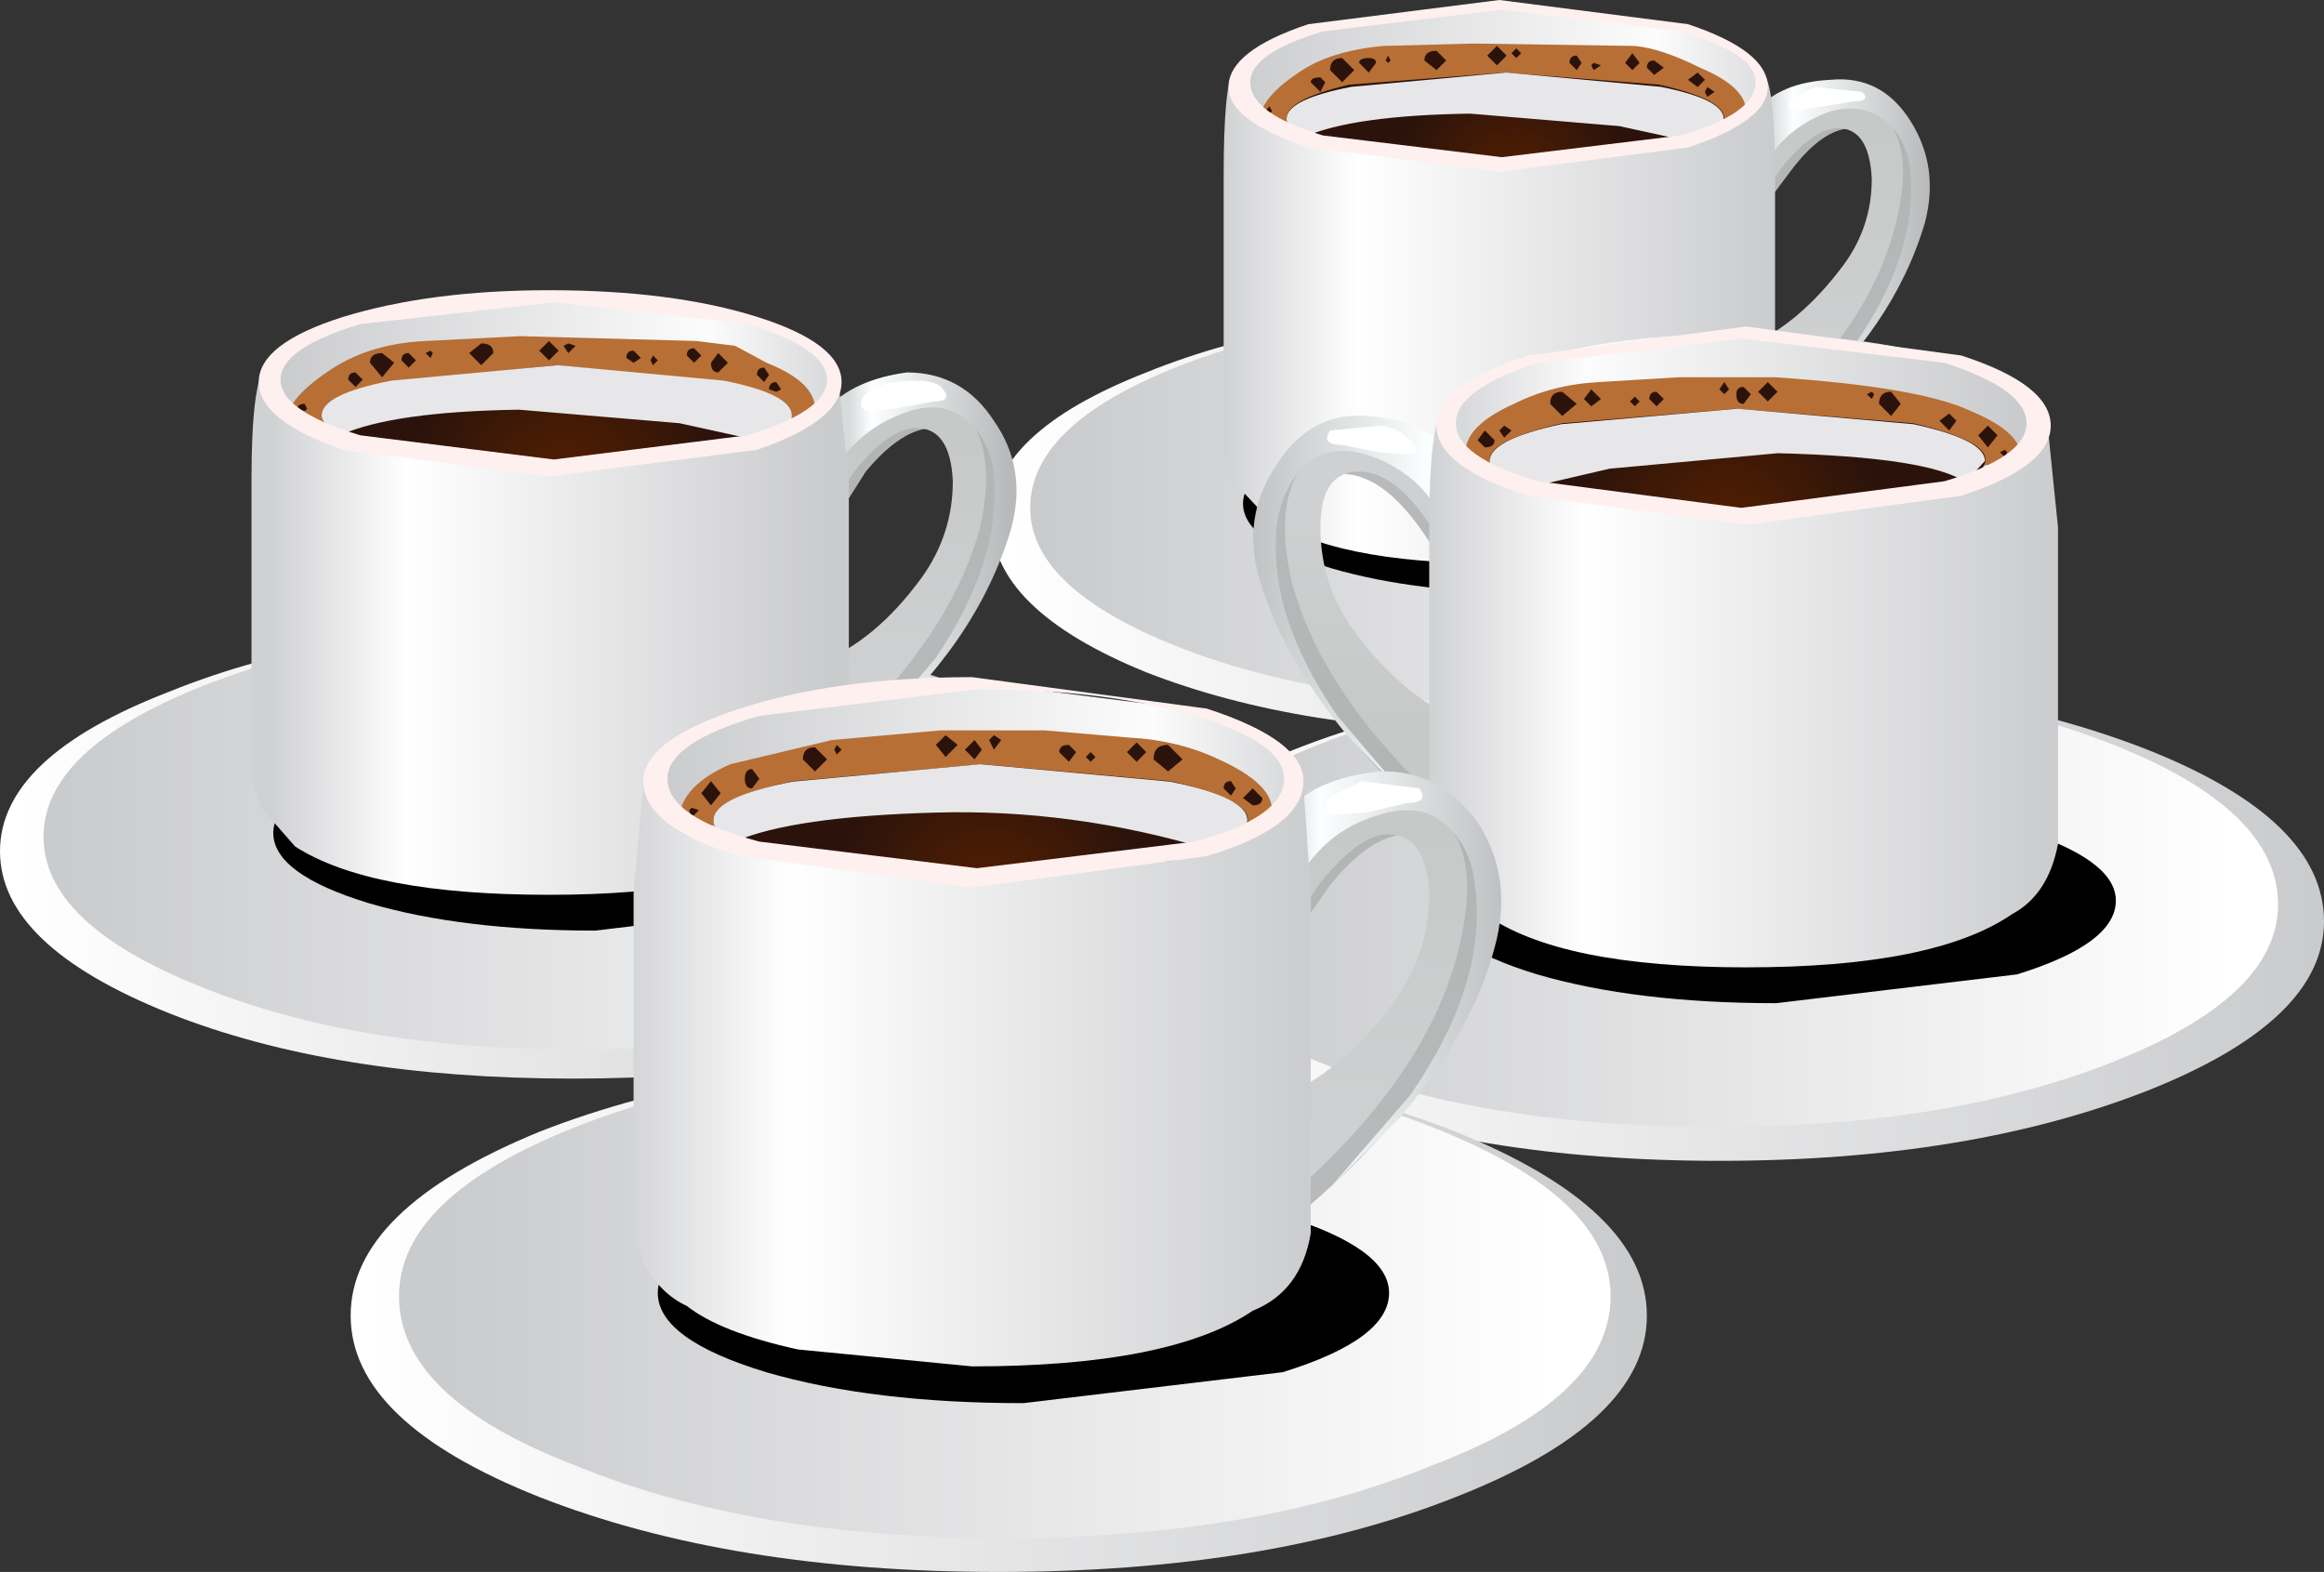 <?xml version="1.0" encoding="UTF-8" standalone="no"?>
<svg xmlns:xlink="http://www.w3.org/1999/xlink" height="32.5px" width="48.05px" xmlns="http://www.w3.org/2000/svg">
  <rect width="100%" height="100%" fill="#333333" stroke="none"/>
  <g transform="matrix(1.0, 0.0, 0.0, 1.0, 0.0, 0.0)">
    <use height="8.75" transform="matrix(1.0, 0.0, 0.0, 1.0, 20.5, 6.4)" width="21.85" xlink:href="#shape0"/>
    <use height="4.65" transform="matrix(0.8, 0.0, 0.0, 0.8, 25.7, 8.55)" width="15.4" xlink:href="#sprite0"/>
    <use height="11.55" transform="matrix(1.0, 0.0, 0.0, 1.0, 25.3, 0.1)" width="14.6" xlink:href="#shape2"/>
    <use height="1.8" transform="matrix(0.8, 0.0, 0.0, 0.8, 26.6, 1.5)" width="11.3" xlink:href="#sprite1"/>
    <use height="22.3" transform="matrix(1.0, 0.0, 0.0, 1.0, 0.0, 0.0)" width="36.55" xlink:href="#shape4"/>
    <use height="5.05" transform="matrix(0.8, 0.0, 0.0, 0.8, 5.65, 15.2)" width="16.65" xlink:href="#sprite2"/>
    <use height="12.4" transform="matrix(1.0, 0.0, 0.0, 1.0, 5.2, 6.1)" width="15.8" xlink:href="#shape5"/>
    <use height="1.95" transform="matrix(0.8, 0.0, 0.0, 0.8, 6.65, 7.55)" width="12.15" xlink:href="#sprite3"/>
    <use height="18.0" transform="matrix(1.0, 0.0, 0.0, 1.0, 5.35, 6.0)" width="42.7" xlink:href="#shape6"/>
    <use height="5.3" transform="matrix(0.8, 0.0, 0.0, 0.8, 29.7, 16.5)" width="17.55" xlink:href="#sprite4"/>
    <use height="13.1" transform="matrix(1.0, 0.0, 0.0, 1.0, 25.9, 6.9)" width="16.65" xlink:href="#shape7"/>
    <use height="2.05" transform="matrix(0.8, 0.0, 0.0, 0.8, 30.8, 8.45)" width="12.8" xlink:href="#sprite5"/>
    <use height="25.75" transform="matrix(1.0, 0.0, 0.0, 1.0, 7.25, 6.75)" width="35.15" xlink:href="#shape9"/>
    <use height="5.7" transform="matrix(0.8, 0.0, 0.0, 0.8, 13.6, 24.45)" width="18.9" xlink:href="#sprite6"/>
    <use height="14.15" transform="matrix(1.0, 0.0, 0.0, 1.0, 13.1, 14.1)" width="17.95" xlink:href="#shape10"/>
    <use height="2.2" transform="matrix(0.8, 0.0, 0.0, 0.8, 14.75, 15.8)" width="13.8" xlink:href="#sprite7"/>
    <use height="4.35" transform="matrix(1.0, 0.0, 0.0, 1.0, 13.3, 14.0)" width="13.65" xlink:href="#shape12"/>
  </g>
  <defs>
    <g id="shape0" transform="matrix(1.0, 0.0, 0.0, 1.0, -20.5, -6.4)">
      <path d="M42.35 10.75 Q42.35 12.6 39.15 13.9 35.95 15.15 31.45 15.15 26.9 15.15 23.7 13.9 20.5 12.6 20.5 10.75 20.5 8.95 23.7 7.7 26.9 6.4 31.45 6.4 35.95 6.4 39.15 7.7 42.35 8.95 42.35 10.75" fill="url(#gradient0)" fill-rule="evenodd" stroke="none"/>
      <path d="M41.75 10.5 Q41.75 12.15 38.75 13.35 35.75 14.55 31.5 14.55 27.3 14.55 24.3 13.35 21.3 12.15 21.3 10.5 21.3 8.8 24.3 7.6 27.3 6.4 31.5 6.4 35.75 6.4 38.75 7.6 41.75 8.8 41.75 10.5" fill="url(#gradient1)" fill-rule="evenodd" stroke="none"/>
    </g>
    <linearGradient gradientTransform="matrix(0.013, 0.0, 0.0, -0.013, 31.45, 10.75)" gradientUnits="userSpaceOnUse" id="gradient0" spreadMethod="pad" x1="-819.2" x2="819.2">
      <stop offset="0.0" stop-color="#ffffff"/>
      <stop offset="1.0" stop-color="#cacbcd"/>
    </linearGradient>
    <linearGradient gradientTransform="matrix(-0.012, 0.0, 0.0, 0.012, 31.5, 10.5)" gradientUnits="userSpaceOnUse" id="gradient1" spreadMethod="pad" x1="-819.2" x2="819.2">
      <stop offset="0.0" stop-color="#ffffff"/>
      <stop offset="1.0" stop-color="#cacbcd"/>
    </linearGradient>
    <g id="sprite0" transform="matrix(1.0, 0.0, 0.0, 1.0, 0.0, 0.0)">
      <use height="5.7" transform="matrix(0.815, 0.0, 0.0, 0.816, 0.0, 0.0)" width="18.9" xlink:href="#shape1"/>
    </g>
    <g id="shape1" transform="matrix(1.0, 0.0, 0.0, 1.0, 0.0, 0.0)">
      <path d="M18.9 2.85 Q18.9 4.05 16.15 4.9 L9.45 5.7 Q5.55 5.7 2.8 4.9 0.0 4.05 0.0 2.85 0.0 1.7 2.8 0.85 5.55 0.0 9.45 0.0 13.35 0.0 16.15 0.85 18.9 1.7 18.9 2.85" fill="#000000" fill-rule="evenodd" stroke="none"/>
    </g>
    <g id="shape2" transform="matrix(1.0, 0.0, 0.0, 1.0, -25.3, -0.1)">
      <path d="M37.05 3.5 L36.45 4.3 36.15 2.8 Q36.75 2.2 37.65 2.05 38.65 1.8 39.25 2.35 40.05 3.05 39.6 4.7 39.1 6.7 37.1 8.55 35.25 10.3 35.1 9.1 L35.3 7.65 36.25 7.4 Q37.4 6.9 38.35 5.7 39.05 4.8 39.05 3.7 39.0 2.65 38.3 2.65 37.7 2.65 37.05 3.5" fill="url(#gradient2)" fill-rule="evenodd" stroke="none"/>
      <path d="M36.85 3.45 L36.3 4.25 36.1 2.8 Q36.55 2.25 37.4 2.05 38.3 1.85 38.9 2.35 39.6 3.0 39.2 4.6 38.75 6.5 36.9 8.3 35.25 9.9 35.1 8.8 L35.3 7.35 36.15 7.15 Q37.2 6.7 38.1 5.5 38.7 4.7 38.7 3.7 38.65 2.65 38.0 2.65 37.5 2.65 36.85 3.45" fill="url(#gradient3)" fill-rule="evenodd" stroke="none"/>
      <path d="M36.55 3.3 L36.3 3.9 35.9 3.1 36.3 2.3 Q36.8 1.7 37.85 1.65 38.9 1.55 39.5 2.5 40.1 3.45 39.8 4.6 39.15 6.8 37.1 8.55 L38.4 7.05 Q39.65 5.2 39.5 3.55 39.45 3.0 39.1 2.6 38.6 2.1 37.85 2.3 37.0 2.6 36.55 3.3" fill="url(#gradient4)" fill-rule="evenodd" stroke="none"/>
      <path d="M37.55 1.8 L38.5 1.9 Q38.7 2.1 38.3 2.1 L37.05 2.3 Q36.9 2.2 37.1 2.0 L37.55 1.8" fill="#ffffff" fill-rule="evenodd" stroke="none"/>
      <path d="M36.45 1.5 Q36.7 1.75 36.7 3.65 L36.7 9.4 Q36.5 10.4 35.7 10.7 34.3 11.65 30.95 11.65 27.5 11.65 26.15 10.65 L25.45 9.9 25.3 9.4 25.3 3.65 Q25.3 1.75 25.5 1.5 L36.45 1.5" fill="url(#gradient5)" fill-rule="evenodd" stroke="none"/>
      <path d="M36.45 1.75 Q36.45 2.45 34.9 2.95 L31.05 3.45 27.2 2.95 Q25.6 2.45 25.6 1.75 25.6 1.1 27.2 0.55 L31.05 0.1 34.9 0.55 Q36.45 1.1 36.45 1.75" fill="url(#gradient6)" fill-rule="evenodd" stroke="none"/>
      <path d="M35.55 2.7 L26.0 2.5 26.1 2.25 Q26.25 1.9 26.85 1.5 27.5 1.05 28.6 0.95 L30.45 0.9 33.8 0.95 Q34.35 1.0 35.15 1.4 36.1 1.8 36.1 2.3 L35.9 2.6 35.55 2.7" fill="#b76f35" fill-rule="evenodd" stroke="none"/>
      <path d="M28.0 1.45 L27.75 1.7 27.5 1.45 Q27.5 1.2 27.75 1.2 L28.0 1.45" fill="#2b130b" fill-rule="evenodd" stroke="none"/>
      <path d="M33.9 1.3 L33.75 1.45 33.6 1.3 33.75 1.1 33.9 1.3" fill="#2b130b" fill-rule="evenodd" stroke="none"/>
      <path d="M35.45 1.9 L35.3 2.0 35.25 1.9 35.3 1.8 35.45 1.9" fill="#2b130b" fill-rule="evenodd" stroke="none"/>
      <path d="M35.25 1.65 L35.1 1.8 34.9 1.65 35.1 1.5 35.25 1.65" fill="#2b130b" fill-rule="evenodd" stroke="none"/>
      <path d="M29.9 1.25 L29.7 1.45 29.45 1.25 Q29.45 1.05 29.7 1.05 L29.9 1.25" fill="#2b130b" fill-rule="evenodd" stroke="none"/>
      <path d="M28.75 1.25 L28.7 1.3 28.65 1.25 28.7 1.15 28.75 1.25" fill="#2b130b" fill-rule="evenodd" stroke="none"/>
      <path d="M34.4 1.4 L34.2 1.55 34.05 1.4 Q34.05 1.25 34.2 1.25 L34.4 1.4" fill="#2b130b" fill-rule="evenodd" stroke="none"/>
      <path d="M28.45 1.3 L28.3 1.5 28.1 1.3 Q28.1 1.2 28.3 1.2 28.45 1.2 28.45 1.3" fill="#2b130b" fill-rule="evenodd" stroke="none"/>
      <path d="M31.45 1.1 L31.35 1.2 31.25 1.1 31.35 1.0 31.45 1.1" fill="#2b130b" fill-rule="evenodd" stroke="none"/>
      <path d="M32.7 1.3 L32.6 1.45 32.45 1.3 Q32.45 1.15 32.6 1.15 L32.7 1.3" fill="#2b130b" fill-rule="evenodd" stroke="none"/>
      <path d="M33.1 1.35 L32.95 1.45 32.9 1.35 32.95 1.3 33.1 1.35" fill="#2b130b" fill-rule="evenodd" stroke="none"/>
      <path d="M27.4 1.7 L27.3 1.9 27.1 1.7 Q27.1 1.6 27.3 1.6 L27.4 1.7" fill="#2b130b" fill-rule="evenodd" stroke="none"/>
      <path d="M31.15 1.15 L30.95 1.35 30.75 1.15 30.95 0.95 31.15 1.15" fill="#2b130b" fill-rule="evenodd" stroke="none"/>
      <path d="M26.3 2.3 L26.25 2.35 26.15 2.3 26.25 2.2 26.3 2.3" fill="#2b130b" fill-rule="evenodd" stroke="none"/>
      <path d="M35.65 2.45 Q35.65 2.85 34.3 3.1 L31.1 3.4 27.9 3.1 Q26.6 2.85 26.6 2.45 26.6 2.05 27.9 1.75 L31.1 1.5 34.3 1.75 Q35.65 2.05 35.65 2.45" fill="url(#gradient7)" fill-rule="evenodd" stroke="none"/>
    </g>
    <linearGradient gradientTransform="matrix(0.0, 0.003, 0.003, 0.0, 37.4, 5.3)" gradientUnits="userSpaceOnUse" id="gradient2" spreadMethod="pad" x1="-819.2" x2="819.2">
      <stop offset="0.0" stop-color="#b3b5b5"/>
      <stop offset="1.0" stop-color="#b7b9ba"/>
    </linearGradient>
    <linearGradient gradientTransform="matrix(0.0, 0.003, 0.003, 0.0, 37.2, 5.15)" gradientUnits="userSpaceOnUse" id="gradient3" spreadMethod="pad" x1="-819.2" x2="819.2">
      <stop offset="0.0" stop-color="#c7c9c9"/>
      <stop offset="1.0" stop-color="#cfd0d1"/>
    </linearGradient>
    <linearGradient gradientTransform="matrix(0.002, 0.0, 0.0, -0.002, 38.25, 5.1)" gradientUnits="userSpaceOnUse" id="gradient4" spreadMethod="pad" x1="-819.2" x2="819.2">
      <stop offset="0.0" stop-color="#d8dbdb"/>
      <stop offset="0.141" stop-color="#fcffff"/>
      <stop offset="1.0" stop-color="#b7b9ba"/>
    </linearGradient>
    <linearGradient gradientTransform="matrix(0.007, 0.0, 0.0, -0.007, 31.0, 6.55)" gradientUnits="userSpaceOnUse" id="gradient5" spreadMethod="pad" x1="-819.2" x2="819.2">
      <stop offset="0.0" stop-color="#d0d1d3"/>
      <stop offset="0.243" stop-color="#ffffff"/>
      <stop offset="1.0" stop-color="#cacbcd"/>
    </linearGradient>
    <linearGradient gradientTransform="matrix(0.007, 0.0, 0.0, -0.007, 31.05, 1.75)" gradientUnits="userSpaceOnUse" id="gradient6" spreadMethod="pad" x1="-819.2" x2="819.2">
      <stop offset="0.0" stop-color="#cacbcd"/>
      <stop offset="0.78" stop-color="#fcfcfc"/>
      <stop offset="1.0" stop-color="#d8d9db"/>
    </linearGradient>
    <radialGradient cx="0" cy="0" gradientTransform="matrix(2.0E-4, -0.003, -0.003, -2.0E-4, 31.3, 3.9)" gradientUnits="userSpaceOnUse" id="gradient7" r="819.2" spreadMethod="pad">
      <stop offset="0.0" stop-color="#572000"/>
      <stop offset="1.0" stop-color="#2b130b"/>
    </radialGradient>
    <g id="sprite1" transform="matrix(1.0, 0.0, 0.0, 1.0, 0.0, 0.0)">
      <use height="1.95" transform="matrix(0.93, 0.0, 0.0, 0.923, 0.0, 0.0)" width="12.15" xlink:href="#shape3"/>
    </g>
    <g id="shape3" transform="matrix(1.0, 0.0, 0.0, 1.0, 0.0, 0.0)">
      <path d="M10.4 0.4 Q12.15 0.75 12.15 1.3 12.15 1.7 11.3 1.95 L9.25 1.5 5.1 1.15 Q1.85 1.2 0.5 1.8 0.0 1.55 0.0 1.3 0.0 0.75 1.8 0.4 L6.1 0.0 10.4 0.4" fill="#e7e7e9" fill-rule="evenodd" stroke="none"/>
    </g>
    <g id="shape4" transform="matrix(1.0, 0.0, 0.0, 1.0, 0.0, 0.0)">
      <path d="M34.75 2.8 Q36.3 2.35 36.3 1.7 36.3 1.1 34.75 0.65 L31.05 0.2 27.35 0.65 Q25.85 1.1 25.85 1.7 25.85 2.35 27.35 2.8 L31.05 3.25 34.75 2.8 M34.9 0.5 Q36.55 1.05 36.55 1.8 36.55 2.5 34.9 3.05 L31.0 3.55 27.05 3.05 Q25.4 2.5 25.4 1.8 25.4 1.05 27.05 0.5 L31.0 0.0 34.9 0.5" fill="#fff0f0" fill-rule="evenodd" stroke="none"/>
      <path d="M23.65 17.6 Q23.65 19.55 20.2 20.95 16.75 22.3 11.85 22.3 6.9 22.3 3.5 20.95 0.0 19.55 0.0 17.6 0.0 15.65 3.5 14.3 6.95 12.9 11.85 12.9 16.7 12.9 20.2 14.3 23.65 15.65 23.65 17.6" fill="url(#gradient8)" fill-rule="evenodd" stroke="none"/>
      <path d="M22.95 17.3 Q22.95 19.1 19.75 20.4 16.5 21.7 11.95 21.7 7.35 21.7 4.15 20.4 0.9 19.1 0.9 17.3 0.9 15.5 4.15 14.2 7.4 12.9 11.95 12.9 16.5 12.9 19.75 14.2 22.95 15.5 22.95 17.3" fill="url(#gradient9)" fill-rule="evenodd" stroke="none"/>
    </g>
    <linearGradient gradientTransform="matrix(0.014, 0.0, 0.0, -0.014, 11.85, 17.6)" gradientUnits="userSpaceOnUse" id="gradient8" spreadMethod="pad" x1="-819.2" x2="819.2">
      <stop offset="0.0" stop-color="#ffffff"/>
      <stop offset="1.0" stop-color="#cacbcd"/>
    </linearGradient>
    <linearGradient gradientTransform="matrix(-0.013, 0.0, 0.0, 0.013, 11.9, 17.3)" gradientUnits="userSpaceOnUse" id="gradient9" spreadMethod="pad" x1="-819.2" x2="819.2">
      <stop offset="0.0" stop-color="#ffffff"/>
      <stop offset="1.0" stop-color="#cacbcd"/>
    </linearGradient>
    <g id="sprite2" transform="matrix(1.0, 0.0, 0.0, 1.0, 0.0, 0.0)">
      <use height="5.7" transform="matrix(0.881, 0.0, 0.0, 0.886, 0.0, 0.0)" width="18.9" xlink:href="#shape1"/>
    </g>
    <g id="shape5" transform="matrix(1.0, 0.0, 0.0, 1.0, -5.2, -6.1)">
      <path d="M20.3 8.5 Q21.1 9.3 20.7 11.1 20.1 13.2 17.95 15.25 15.95 17.1 15.8 15.85 L16.0 14.2 17.05 13.95 Q18.3 13.45 19.35 12.1 20.1 11.15 20.05 10.0 20.05 8.85 19.3 8.85 18.65 8.85 17.9 9.75 L17.3 10.7 16.95 9.05 Q17.55 8.4 18.55 8.2 19.65 7.9 20.3 8.5" fill="url(#gradient10)" fill-rule="evenodd" stroke="none"/>
      <path d="M19.9 8.5 Q20.65 9.25 20.25 10.95 19.7 12.95 17.75 14.9 15.9 16.7 15.8 15.5 L16.0 13.95 16.95 13.7 Q18.1 13.25 19.05 11.95 19.7 11.05 19.7 9.95 19.65 8.85 18.95 8.85 18.4 8.85 17.7 9.7 L17.1 10.55 16.85 9.0 Q17.4 8.4 18.3 8.2 19.3 7.95 19.9 8.5" fill="url(#gradient11)" fill-rule="evenodd" stroke="none"/>
      <path d="M17.4 9.5 L17.1 10.2 16.7 9.3 17.1 8.45 Q17.65 7.85 18.75 7.7 19.9 7.7 20.55 8.7 21.25 9.7 20.9 10.95 20.2 13.3 17.95 15.25 L19.35 13.6 Q20.7 11.6 20.55 9.85 20.5 9.2 20.1 8.8 19.6 8.25 18.8 8.5 17.9 8.8 17.4 9.5" fill="url(#gradient12)" fill-rule="evenodd" stroke="none"/>
      <path d="M18.5 7.9 Q19.35 7.8 19.5 8.05 19.7 8.3 19.3 8.3 L18.5 8.45 17.9 8.5 Q17.7 8.35 17.9 8.15 18.15 7.95 18.5 7.9" fill="#ffffff" fill-rule="evenodd" stroke="none"/>
      <path d="M17.3 7.55 L17.55 9.9 17.55 16.1 Q17.3 17.2 16.5 17.5 15.0 18.5 11.35 18.5 7.65 18.5 6.1 17.5 L5.4 16.7 5.2 16.1 5.2 9.9 Q5.2 7.9 5.5 7.55 L17.3 7.55" fill="url(#gradient13)" fill-rule="evenodd" stroke="none"/>
      <path d="M17.3 7.9 Q17.3 8.65 15.55 9.15 L11.45 9.7 7.3 9.15 Q5.55 8.65 5.55 7.9 5.55 7.1 7.3 6.6 L11.45 6.1 15.55 6.6 Q17.3 7.1 17.3 7.9" fill="url(#gradient14)" fill-rule="evenodd" stroke="none"/>
      <path d="M16.3 8.9 L5.95 8.7 Q5.9 8.25 6.9 7.6 7.7 7.1 8.8 7.05 L10.75 6.95 14.4 7.05 15.2 7.15 15.85 7.5 Q16.85 7.9 16.85 8.45 16.85 8.9 16.3 8.9" fill="#b76f35" fill-rule="evenodd" stroke="none"/>
      <path d="M8.15 7.5 L7.9 7.8 7.65 7.5 Q7.65 7.3 7.9 7.3 L8.15 7.5" fill="#2b130b" fill-rule="evenodd" stroke="none"/>
      <path d="M14.5 7.35 L14.35 7.5 14.2 7.35 Q14.2 7.2 14.35 7.2 L14.5 7.35" fill="#2b130b" fill-rule="evenodd" stroke="none"/>
      <path d="M16.15 8.05 L16.05 8.1 15.9 8.05 Q15.9 7.9 16.05 7.9 L16.15 8.05" fill="#2b130b" fill-rule="evenodd" stroke="none"/>
      <path d="M15.9 7.75 L15.8 7.9 15.65 7.75 Q15.65 7.6 15.8 7.6 L15.9 7.75" fill="#2b130b" fill-rule="evenodd" stroke="none"/>
      <path d="M10.2 7.3 L9.95 7.55 9.7 7.3 9.95 7.1 Q10.2 7.1 10.2 7.3" fill="#2b130b" fill-rule="evenodd" stroke="none"/>
      <path d="M8.95 7.3 L8.9 7.4 8.8 7.3 8.9 7.25 8.95 7.3" fill="#2b130b" fill-rule="evenodd" stroke="none"/>
      <path d="M15.05 7.5 L14.85 7.7 Q14.7 7.7 14.7 7.5 L14.85 7.3 15.05 7.5" fill="#2b130b" fill-rule="evenodd" stroke="none"/>
      <path d="M8.6 7.45 L8.45 7.6 8.3 7.45 Q8.3 7.3 8.45 7.3 L8.6 7.45" fill="#2b130b" fill-rule="evenodd" stroke="none"/>
      <path d="M11.9 7.15 L11.75 7.3 11.65 7.15 11.75 7.1 11.9 7.15" fill="#2b130b" fill-rule="evenodd" stroke="none"/>
      <path d="M13.25 7.4 L13.1 7.5 12.95 7.4 Q12.95 7.25 13.1 7.25 L13.25 7.4" fill="#2b130b" fill-rule="evenodd" stroke="none"/>
      <path d="M13.6 7.45 L13.5 7.55 13.45 7.45 13.5 7.35 13.6 7.45" fill="#2b130b" fill-rule="evenodd" stroke="none"/>
      <path d="M7.5 7.85 L7.35 8.0 7.2 7.85 Q7.2 7.7 7.35 7.7 L7.5 7.85" fill="#2b130b" fill-rule="evenodd" stroke="none"/>
      <path d="M11.55 7.25 L11.35 7.45 11.15 7.25 11.35 7.05 11.55 7.25" fill="#2b130b" fill-rule="evenodd" stroke="none"/>
      <path d="M6.35 8.45 L6.3 8.5 6.15 8.45 Q6.15 8.35 6.3 8.35 L6.35 8.45" fill="#2b130b" fill-rule="evenodd" stroke="none"/>
      <path d="M16.35 8.6 Q16.35 9.05 14.95 9.3 L11.5 9.65 8.1 9.3 Q6.65 9.05 6.65 8.6 6.65 8.15 8.1 7.9 L11.5 7.55 14.95 7.9 Q16.35 8.15 16.35 8.6" fill="url(#gradient15)" fill-rule="evenodd" stroke="none"/>
    </g>
    <linearGradient gradientTransform="matrix(0.0, 0.003, 0.003, 0.0, 18.3, 11.7)" gradientUnits="userSpaceOnUse" id="gradient10" spreadMethod="pad" x1="-819.2" x2="819.2">
      <stop offset="0.0" stop-color="#b3b5b5"/>
      <stop offset="1.0" stop-color="#b7b9ba"/>
    </linearGradient>
    <linearGradient gradientTransform="matrix(0.0, 0.003, 0.003, 0.0, 18.1, 11.55)" gradientUnits="userSpaceOnUse" id="gradient11" spreadMethod="pad" x1="-819.2" x2="819.2">
      <stop offset="0.0" stop-color="#c7c9c9"/>
      <stop offset="1.0" stop-color="#cfd0d1"/>
    </linearGradient>
    <linearGradient gradientTransform="matrix(0.002, 0.0, 0.0, -0.002, 19.2, 11.5)" gradientUnits="userSpaceOnUse" id="gradient12" spreadMethod="pad" x1="-819.2" x2="819.2">
      <stop offset="0.0" stop-color="#d8dbdb"/>
      <stop offset="0.141" stop-color="#fcffff"/>
      <stop offset="1.0" stop-color="#b7b9ba"/>
    </linearGradient>
    <linearGradient gradientTransform="matrix(0.007, 0.0, 0.0, -0.007, 11.35, 13.05)" gradientUnits="userSpaceOnUse" id="gradient13" spreadMethod="pad" x1="-819.2" x2="819.2">
      <stop offset="0.0" stop-color="#d0d1d3"/>
      <stop offset="0.243" stop-color="#ffffff"/>
      <stop offset="1.0" stop-color="#cacbcd"/>
    </linearGradient>
    <linearGradient gradientTransform="matrix(0.007, 0.0, 0.0, -0.007, 11.45, 7.9)" gradientUnits="userSpaceOnUse" id="gradient14" spreadMethod="pad" x1="-819.2" x2="819.2">
      <stop offset="0.0" stop-color="#cacbcd"/>
      <stop offset="0.78" stop-color="#fcfcfc"/>
      <stop offset="1.0" stop-color="#d8d9db"/>
    </linearGradient>
    <radialGradient cx="0" cy="0" gradientTransform="matrix(2.0E-4, -0.004, -0.004, -2.0E-4, 11.7, 10.2)" gradientUnits="userSpaceOnUse" id="gradient15" r="819.2" spreadMethod="pad">
      <stop offset="0.0" stop-color="#572000"/>
      <stop offset="1.0" stop-color="#2b130b"/>
    </radialGradient>
    <g id="sprite3" transform="matrix(1.0, 0.0, 0.0, 1.0, 0.0, 0.0)">
      <use height="1.95" transform="matrix(1.0, 0.0, 0.0, 1.0, 0.0, 0.0)" width="12.15" xlink:href="#shape3"/>
    </g>
    <g id="shape6" transform="matrix(1.0, 0.0, 0.0, 1.0, -5.35, -6.0)">
      <path d="M11.45 9.5 L15.45 9.0 Q17.1 8.5 17.1 7.85 17.1 7.2 15.45 6.7 L11.45 6.25 7.45 6.7 Q5.8 7.2 5.8 7.85 5.8 8.5 7.45 9.0 L11.45 9.5 M11.35 6.0 Q13.9 6.0 15.65 6.55 17.4 7.1 17.4 7.9 17.4 8.7 15.65 9.3 L11.35 9.85 7.1 9.3 Q5.35 8.7 5.35 7.9 5.35 7.1 7.1 6.55 8.9 6.0 11.35 6.0" fill="#fff0f0" fill-rule="evenodd" stroke="none"/>
      <path d="M35.55 14.05 Q40.7 14.05 44.4 15.5 48.05 16.95 48.05 19.05 48.05 21.1 44.4 22.55 40.7 24.0 35.55 24.0 30.4 24.0 26.75 22.55 23.1 21.1 23.1 19.05 23.1 16.95 26.75 15.5 30.4 14.05 35.55 14.05" fill="url(#gradient16)" fill-rule="evenodd" stroke="none"/>
      <path d="M35.5 14.05 Q40.3 14.05 43.7 15.4 47.1 16.75 47.1 18.7 47.1 20.6 43.7 21.95 40.3 23.3 35.5 23.3 30.65 23.3 27.25 21.95 23.85 20.6 23.85 18.7 23.85 16.75 27.25 15.4 30.65 14.05 35.5 14.05" fill="url(#gradient17)" fill-rule="evenodd" stroke="none"/>
    </g>
    <linearGradient gradientTransform="matrix(0.015, 0.0, 0.0, -0.015, 35.7, 19.05)" gradientUnits="userSpaceOnUse" id="gradient16" spreadMethod="pad" x1="-819.2" x2="819.2">
      <stop offset="0.0" stop-color="#ffffff"/>
      <stop offset="1.0" stop-color="#cacbcd"/>
    </linearGradient>
    <linearGradient gradientTransform="matrix(-0.013, 0.0, 0.0, 0.013, 35.5, 18.7)" gradientUnits="userSpaceOnUse" id="gradient17" spreadMethod="pad" x1="-819.2" x2="819.2">
      <stop offset="0.0" stop-color="#ffffff"/>
      <stop offset="1.0" stop-color="#cacbcd"/>
    </linearGradient>
    <g id="sprite4" transform="matrix(1.0, 0.0, 0.0, 1.0, 0.0, 0.0)">
      <use height="5.7" transform="matrix(0.929, 0.0, 0.0, 0.93, 0.0, 0.0)" width="18.9" xlink:href="#shape1"/>
    </g>
    <g id="shape7" transform="matrix(1.0, 0.0, 0.0, 1.0, -25.9, -6.9)">
      <path d="M26.7 9.45 Q27.35 8.85 28.5 9.1 29.5 9.3 30.15 9.95 L29.85 11.7 Q28.8 9.8 27.75 9.8 26.95 9.8 26.9 11.0 26.9 12.2 27.65 13.25 28.75 14.65 30.1 15.2 L31.15 15.45 31.4 17.15 Q31.25 18.5 29.1 16.5 26.85 14.4 26.3 12.15 25.8 10.2 26.7 9.45" fill="url(#gradient18)" fill-rule="evenodd" stroke="none"/>
      <path d="M27.1 9.45 Q27.7 8.85 28.75 9.1 29.7 9.3 30.3 9.95 L30.0 11.6 Q29.05 9.75 28.1 9.75 27.3 9.75 27.3 10.9 27.3 12.1 28.0 13.05 29.0 14.4 30.2 14.9 L31.2 15.15 31.4 16.8 Q31.25 18.05 29.3 16.15 27.25 14.1 26.7 12.0 26.3 10.2 27.1 9.45" fill="url(#gradient19)" fill-rule="evenodd" stroke="none"/>
      <path d="M28.25 9.4 Q27.4 9.15 26.9 9.7 26.5 10.15 26.4 10.85 26.2 12.7 27.65 14.8 L29.1 16.5 27.85 15.2 Q26.5 13.55 26.05 12.0 25.65 10.7 26.4 9.6 27.1 8.5 28.3 8.6 29.45 8.7 30.0 9.35 L30.5 10.25 30.0 11.2 29.7 10.5 Q29.2 9.7 28.25 9.4" fill="url(#gradient20)" fill-rule="evenodd" stroke="none"/>
      <path d="M28.55 8.8 Q28.9 8.85 29.1 9.05 29.4 9.3 29.2 9.4 L28.5 9.35 27.75 9.2 Q27.3 9.2 27.5 8.9 L28.55 8.8" fill="#ffffff" fill-rule="evenodd" stroke="none"/>
      <path d="M36.1 20.0 Q32.25 20.0 30.7 18.9 30.1 18.7 29.8 18.1 L29.55 17.45 29.55 10.9 Q29.55 8.75 29.85 8.45 L42.3 8.45 42.55 10.9 42.55 17.45 Q42.35 18.5 41.6 18.9 40.0 20.0 36.1 20.0" fill="url(#gradient21)" fill-rule="evenodd" stroke="none"/>
      <path d="M36.0 6.9 Q38.55 6.9 40.35 7.45 42.15 8.0 42.15 8.75 42.15 9.55 40.35 10.1 L36.0 10.7 31.65 10.1 Q29.85 9.55 29.85 8.75 29.85 8.0 31.65 7.45 33.45 6.9 36.0 6.9" fill="url(#gradient22)" fill-rule="evenodd" stroke="none"/>
      <path d="M33.05 7.9 L34.7 7.8 36.7 7.8 Q39.7 8.0 40.75 8.5 41.95 9.0 41.75 9.6 L30.9 9.85 Q30.3 9.7 30.3 9.35 30.3 8.8 31.3 8.35 32.1 7.95 33.05 7.9" fill="#b76f35" fill-rule="evenodd" stroke="none"/>
      <path d="M32.05 8.35 Q32.05 8.1 32.3 8.1 L32.6 8.35 32.3 8.6 32.05 8.35" fill="#2b130b" fill-rule="evenodd" stroke="none"/>
      <path d="M32.75 8.25 L32.9 8.05 33.1 8.25 32.9 8.4 32.75 8.25" fill="#2b130b" fill-rule="evenodd" stroke="none"/>
      <path d="M31.0 8.9 L31.1 8.8 31.25 8.9 31.1 9.05 31.0 8.9" fill="#2b130b" fill-rule="evenodd" stroke="none"/>
      <path d="M30.55 9.1 L30.7 8.9 30.9 9.1 Q30.9 9.25 30.7 9.25 L30.55 9.1" fill="#2b130b" fill-rule="evenodd" stroke="none"/>
      <path d="M38.85 8.35 Q38.85 8.1 39.1 8.1 L39.3 8.35 39.1 8.6 38.85 8.35" fill="#2b130b" fill-rule="evenodd" stroke="none"/>
      <path d="M38.6 8.15 L38.7 8.1 38.75 8.15 38.7 8.25 38.6 8.15" fill="#2b130b" fill-rule="evenodd" stroke="none"/>
      <path d="M36.35 8.1 L36.55 7.9 36.75 8.1 36.55 8.3 36.35 8.1" fill="#2b130b" fill-rule="evenodd" stroke="none"/>
      <path d="M35.9 8.15 Q35.9 8.0 36.05 8.0 L36.2 8.15 36.05 8.35 Q35.9 8.35 35.9 8.15" fill="#2b130b" fill-rule="evenodd" stroke="none"/>
      <path d="M35.55 8.05 L35.65 7.9 35.75 8.05 35.65 8.15 35.55 8.05" fill="#2b130b" fill-rule="evenodd" stroke="none"/>
      <path d="M34.1 8.25 Q34.1 8.1 34.25 8.1 L34.4 8.25 34.25 8.4 34.1 8.25" fill="#2b130b" fill-rule="evenodd" stroke="none"/>
      <path d="M33.7 8.3 L33.8 8.2 33.9 8.3 33.8 8.4 33.7 8.3" fill="#2b130b" fill-rule="evenodd" stroke="none"/>
      <path d="M40.1 8.7 L40.3 8.55 40.45 8.7 40.3 8.9 40.1 8.7" fill="#2b130b" fill-rule="evenodd" stroke="none"/>
      <path d="M40.9 9.0 L41.1 8.8 41.3 9.0 41.1 9.25 40.9 9.0" fill="#2b130b" fill-rule="evenodd" stroke="none"/>
      <path d="M41.35 9.35 L41.45 9.3 41.5 9.35 41.45 9.45 41.35 9.35" fill="#2b130b" fill-rule="evenodd" stroke="none"/>
      <path d="M35.9 8.45 L39.55 8.75 Q41.05 9.1 41.05 9.5 41.05 9.95 39.55 10.3 L35.9 10.6 32.3 10.3 Q30.8 9.95 30.8 9.5 30.8 9.1 32.3 8.75 L35.9 8.45" fill="url(#gradient23)" fill-rule="evenodd" stroke="none"/>
    </g>
    <linearGradient gradientTransform="matrix(0.0, -0.004, 0.004, 0.0, 28.75, 12.8)" gradientUnits="userSpaceOnUse" id="gradient18" spreadMethod="pad" x1="-819.2" x2="819.2">
      <stop offset="0.0" stop-color="#b3b5b5"/>
      <stop offset="1.0" stop-color="#b7b9ba"/>
    </linearGradient>
    <linearGradient gradientTransform="matrix(0.0, -0.003, 0.003, 0.0, 29.0, 12.65)" gradientUnits="userSpaceOnUse" id="gradient19" spreadMethod="pad" x1="-819.2" x2="819.2">
      <stop offset="0.0" stop-color="#c7c9c9"/>
      <stop offset="1.0" stop-color="#cfd0d1"/>
    </linearGradient>
    <linearGradient gradientTransform="matrix(-0.003, 0.0, 0.0, -0.003, 27.8, 12.55)" gradientUnits="userSpaceOnUse" id="gradient20" spreadMethod="pad" x1="-819.2" x2="819.2">
      <stop offset="0.0" stop-color="#d8dbdb"/>
      <stop offset="0.141" stop-color="#fcffff"/>
      <stop offset="1.0" stop-color="#b7b9ba"/>
    </linearGradient>
    <linearGradient gradientTransform="matrix(0.008, 0.0, 0.0, -0.008, 36.1, 14.2)" gradientUnits="userSpaceOnUse" id="gradient21" spreadMethod="pad" x1="-819.2" x2="819.2">
      <stop offset="0.0" stop-color="#d0d1d3"/>
      <stop offset="0.243" stop-color="#ffffff"/>
      <stop offset="1.0" stop-color="#cacbcd"/>
    </linearGradient>
    <linearGradient gradientTransform="matrix(-0.007, 0.0, 0.0, -0.007, 36.0, 8.75)" gradientUnits="userSpaceOnUse" id="gradient22" spreadMethod="pad" x1="-819.2" x2="819.2">
      <stop offset="0.0" stop-color="#cacbcd"/>
      <stop offset="0.78" stop-color="#fcfcfc"/>
      <stop offset="1.0" stop-color="#d8d9db"/>
    </linearGradient>
    <radialGradient cx="0" cy="0" gradientTransform="matrix(-2.0E-4, -0.004, 0.004, -2.0E-4, 35.7, 11.2)" gradientUnits="userSpaceOnUse" id="gradient23" r="819.2" spreadMethod="pad">
      <stop offset="0.0" stop-color="#572000"/>
      <stop offset="1.0" stop-color="#2b130b"/>
    </radialGradient>
    <g id="sprite5" transform="matrix(1.0, 0.0, 0.0, 1.0, 0.0, 0.0)">
      <use height="2.05" transform="matrix(1.0, 0.0, 0.0, 1.0, 0.0, 0.0)" width="12.8" xlink:href="#shape8"/>
    </g>
    <g id="shape8" transform="matrix(1.0, 0.0, 0.0, 1.0, 0.0, 0.0)">
      <path d="M12.3 1.9 Q11.35 1.25 7.45 1.15 L3.1 1.55 0.95 2.05 Q0.0 1.75 0.0 1.35 0.0 0.8 1.85 0.4 L6.4 0.0 10.95 0.4 Q12.8 0.8 12.8 1.35 L12.3 1.9" fill="#e7e7e9" fill-rule="evenodd" stroke="none"/>
    </g>
    <g id="shape9" transform="matrix(1.0, 0.0, 0.0, 1.0, -7.25, -6.75)">
      <path d="M36.1 10.85 L31.6 10.25 Q29.7 9.65 29.7 8.8 29.7 7.95 31.6 7.35 L36.1 6.75 40.55 7.35 Q42.4 7.95 42.4 8.8 42.4 9.65 40.55 10.25 L36.1 10.85 M36.0 7.0 L31.8 7.5 Q30.1 8.05 30.1 8.75 30.1 9.45 31.8 9.95 L36.0 10.5 40.2 9.95 Q41.9 9.45 41.9 8.75 41.9 8.05 40.2 7.5 L36.0 7.0" fill="#fff0f0" fill-rule="evenodd" stroke="none"/>
      <path d="M30.1 23.4 Q34.05 25.0 34.05 27.2 34.05 29.4 30.1 30.95 26.2 32.5 20.65 32.5 15.1 32.5 11.15 30.95 7.25 29.4 7.25 27.2 7.25 25.0 11.15 23.4 15.1 21.85 20.65 21.85 26.2 21.85 30.1 23.4" fill="url(#gradient24)" fill-rule="evenodd" stroke="none"/>
      <path d="M29.6 23.3 Q33.3 24.75 33.3 26.8 33.3 28.9 29.6 30.3 25.95 31.8 20.75 31.8 15.55 31.8 11.9 30.3 8.25 28.9 8.25 26.8 8.25 24.75 11.9 23.3 15.6 21.85 20.75 21.85 25.95 21.85 29.6 23.3" fill="url(#gradient25)" fill-rule="evenodd" stroke="none"/>
    </g>
    <linearGradient gradientTransform="matrix(0.016, 0.0, 0.0, -0.016, 20.65, 27.2)" gradientUnits="userSpaceOnUse" id="gradient24" spreadMethod="pad" x1="-819.2" x2="819.2">
      <stop offset="0.0" stop-color="#ffffff"/>
      <stop offset="1.0" stop-color="#cacbcd"/>
    </linearGradient>
    <linearGradient gradientTransform="matrix(-0.014, 0.0, 0.0, 0.014, 20.7, 26.8)" gradientUnits="userSpaceOnUse" id="gradient25" spreadMethod="pad" x1="-819.2" x2="819.2">
      <stop offset="0.0" stop-color="#ffffff"/>
      <stop offset="1.0" stop-color="#cacbcd"/>
    </linearGradient>
    <g id="sprite6" transform="matrix(1.0, 0.0, 0.0, 1.0, 0.0, 0.0)">
      <use height="5.7" transform="matrix(1.0, 0.0, 0.0, 1.0, 0.0, 0.0)" width="18.9" xlink:href="#shape1"/>
    </g>
    <g id="shape10" transform="matrix(1.0, 0.0, 0.0, 1.0, -13.1, -14.1)">
      <path d="M26.45 17.45 Q27.15 16.7 28.25 16.5 29.5 16.2 30.25 16.85 31.2 17.7 30.7 19.75 30.05 22.2 27.55 24.5 25.3 26.6 25.1 25.15 L25.4 23.3 26.55 23.05 Q28.0 22.45 29.15 20.9 30.0 19.9 29.95 18.55 29.95 17.25 29.1 17.25 28.35 17.25 27.5 18.3 L26.8 19.3 26.45 17.45" fill="url(#gradient26)" fill-rule="evenodd" stroke="none"/>
      <path d="M26.3 17.45 Q26.95 16.7 27.95 16.5 29.1 16.25 29.8 16.9 30.65 17.7 30.15 19.65 29.6 21.9 27.35 24.1 25.3 26.1 25.1 24.75 L25.35 23.0 26.45 22.7 Q27.7 22.2 28.8 20.75 29.55 19.7 29.55 18.5 29.5 17.25 28.7 17.25 28.1 17.25 27.3 18.25 L26.65 19.2 26.3 17.45" fill="url(#gradient27)" fill-rule="evenodd" stroke="none"/>
      <path d="M26.15 17.7 L26.65 16.75 Q27.2 16.1 28.5 15.95 29.75 15.9 30.55 17.0 31.3 18.15 30.9 19.6 30.45 21.3 28.95 23.1 L27.55 24.5 29.15 22.65 Q30.75 20.35 30.5 18.35 30.45 17.65 30.0 17.15 29.45 16.55 28.5 16.85 27.5 17.15 26.95 18.0 L26.65 18.75 26.15 17.7" fill="url(#gradient28)" fill-rule="evenodd" stroke="none"/>
      <path d="M28.15 16.15 L29.35 16.3 Q29.55 16.6 29.1 16.6 L28.25 16.8 27.5 16.85 Q27.3 16.7 27.55 16.45 L28.15 16.15" fill="#ffffff" fill-rule="evenodd" stroke="none"/>
      <path d="M26.8 15.8 L26.95 16.25 27.1 18.45 27.1 25.5 Q26.9 26.7 25.9 27.1 24.2 28.25 20.1 28.25 L16.5 27.9 Q14.9 27.55 14.2 27.0 13.65 26.75 13.3 26.1 L13.1 25.5 13.1 18.45 13.3 16.25 13.4 15.8 26.8 15.8" fill="url(#gradient29)" fill-rule="evenodd" stroke="none"/>
      <path d="M26.8 16.15 Q26.8 17.0 24.9 17.6 L20.15 18.2 15.5 17.6 Q13.55 17.0 13.55 16.15 13.55 15.3 15.5 14.7 L20.15 14.1 24.9 14.7 Q26.8 15.3 26.8 16.15" fill="url(#gradient30)" fill-rule="evenodd" stroke="none"/>
      <path d="M25.7 17.3 L14.0 17.05 14.1 16.65 Q14.3 16.15 15.1 15.8 L17.2 15.3 19.45 15.1 21.6 15.1 23.35 15.25 Q24.35 15.3 25.2 15.7 26.3 16.2 26.3 16.75 L26.1 17.15 25.7 17.3" fill="#b76f35" fill-rule="evenodd" stroke="none"/>
      <path d="M24.45 15.7 L24.15 15.95 23.85 15.7 Q23.85 15.4 24.15 15.4 L24.45 15.7" fill="#2b130b" fill-rule="evenodd" stroke="none"/>
      <path d="M23.7 15.55 L23.5 15.75 23.3 15.55 23.5 15.35 23.7 15.55" fill="#2b130b" fill-rule="evenodd" stroke="none"/>
      <path d="M25.55 16.3 L25.45 16.45 25.3 16.3 Q25.3 16.15 25.45 16.15 L25.55 16.3" fill="#2b130b" fill-rule="evenodd" stroke="none"/>
      <path d="M26.1 16.5 Q26.1 16.65 25.9 16.65 L25.7 16.5 25.9 16.3 26.1 16.5" fill="#2b130b" fill-rule="evenodd" stroke="none"/>
      <path d="M17.1 15.7 L16.85 15.95 16.6 15.7 Q16.6 15.45 16.85 15.45 L17.1 15.7" fill="#2b130b" fill-rule="evenodd" stroke="none"/>
      <path d="M17.4 15.5 L17.3 15.6 17.25 15.5 17.3 15.4 17.4 15.5" fill="#2b130b" fill-rule="evenodd" stroke="none"/>
      <path d="M19.8 15.4 L19.55 15.65 19.35 15.4 19.55 15.2 19.8 15.4" fill="#2b130b" fill-rule="evenodd" stroke="none"/>
      <path d="M20.3 15.5 L20.15 15.7 19.95 15.5 20.15 15.3 20.3 15.5" fill="#2b130b" fill-rule="evenodd" stroke="none"/>
      <path d="M20.7 15.3 L20.55 15.5 20.45 15.3 20.55 15.2 20.7 15.3" fill="#2b130b" fill-rule="evenodd" stroke="none"/>
      <path d="M22.25 15.55 L22.1 15.75 21.9 15.55 Q21.9 15.4 22.1 15.4 L22.25 15.55" fill="#2b130b" fill-rule="evenodd" stroke="none"/>
      <path d="M22.65 15.65 L22.55 15.75 22.45 15.65 22.55 15.55 22.65 15.65" fill="#2b130b" fill-rule="evenodd" stroke="none"/>
      <path d="M15.7 16.1 L15.55 16.3 Q15.4 16.3 15.4 16.1 15.4 15.9 15.55 15.9 L15.7 16.1" fill="#2b130b" fill-rule="evenodd" stroke="none"/>
      <path d="M14.9 16.4 L14.7 16.65 14.5 16.4 14.7 16.15 14.9 16.4" fill="#2b130b" fill-rule="evenodd" stroke="none"/>
      <path d="M14.45 16.75 L14.3 16.9 14.25 16.75 14.3 16.7 14.45 16.75" fill="#2b130b" fill-rule="evenodd" stroke="none"/>
      <path d="M25.8 16.95 Q25.8 17.45 24.2 17.8 L20.3 18.1 16.4 17.8 Q14.75 17.45 14.75 16.95 14.75 16.5 16.4 16.15 L20.3 15.8 24.2 16.15 Q25.8 16.5 25.8 16.95" fill="url(#gradient31)" fill-rule="evenodd" stroke="none"/>
    </g>
    <linearGradient gradientTransform="matrix(0.0, 0.004, 0.004, 0.0, 27.95, 20.5)" gradientUnits="userSpaceOnUse" id="gradient26" spreadMethod="pad" x1="-819.2" x2="819.2">
      <stop offset="0.0" stop-color="#b3b5b5"/>
      <stop offset="1.0" stop-color="#b7b9ba"/>
    </linearGradient>
    <linearGradient gradientTransform="matrix(0.0, 0.004, 0.004, 0.0, 27.7, 20.3)" gradientUnits="userSpaceOnUse" id="gradient27" spreadMethod="pad" x1="-819.2" x2="819.2">
      <stop offset="0.0" stop-color="#c7c9c9"/>
      <stop offset="1.0" stop-color="#cfd0d1"/>
    </linearGradient>
    <linearGradient gradientTransform="matrix(0.003, 0.0, 0.0, -0.003, 29.05, 20.25)" gradientUnits="userSpaceOnUse" id="gradient28" spreadMethod="pad" x1="-819.2" x2="819.2">
      <stop offset="0.0" stop-color="#d8dbdb"/>
      <stop offset="0.141" stop-color="#fcffff"/>
      <stop offset="1.0" stop-color="#b7b9ba"/>
    </linearGradient>
    <linearGradient gradientTransform="matrix(0.009, 0.0, 0.0, -0.009, 20.1, 22.0)" gradientUnits="userSpaceOnUse" id="gradient29" spreadMethod="pad" x1="-819.2" x2="819.2">
      <stop offset="0.0" stop-color="#d0d1d3"/>
      <stop offset="0.243" stop-color="#ffffff"/>
      <stop offset="1.0" stop-color="#cacbcd"/>
    </linearGradient>
    <linearGradient gradientTransform="matrix(0.008, 0.0, 0.0, -0.008, 20.15, 16.15)" gradientUnits="userSpaceOnUse" id="gradient30" spreadMethod="pad" x1="-819.2" x2="819.2">
      <stop offset="0.0" stop-color="#cacbcd"/>
      <stop offset="0.78" stop-color="#fcfcfc"/>
      <stop offset="1.0" stop-color="#d8d9db"/>
    </linearGradient>
    <radialGradient cx="0" cy="0" gradientTransform="matrix(3.0E-4, -0.004, -0.004, -3.0E-4, 20.5, 18.75)" gradientUnits="userSpaceOnUse" id="gradient31" r="819.2" spreadMethod="pad">
      <stop offset="0.0" stop-color="#572000"/>
      <stop offset="1.0" stop-color="#2b130b"/>
    </radialGradient>
    <g id="sprite7" transform="matrix(1.0, 0.0, 0.0, 1.0, 0.0, 0.0)">
      <use height="2.2" transform="matrix(1.0, 0.0, 0.0, 1.0, 0.0, 0.0)" width="13.8" xlink:href="#shape11"/>
    </g>
    <g id="shape11" transform="matrix(1.0, 0.0, 0.0, 1.0, 0.0, 0.0)">
      <path d="M6.9 0.0 L11.8 0.45 Q13.8 0.85 13.8 1.45 13.8 1.85 12.8 2.2 9.3 1.15 5.75 1.25 2.05 1.35 0.55 2.0 0.0 1.75 0.0 1.45 0.0 0.85 2.05 0.45 L6.9 0.0" fill="#e7e7e9" fill-rule="evenodd" stroke="none"/>
    </g>
    <g id="shape12" transform="matrix(1.0, 0.0, 0.0, 1.0, -13.3, -14.0)">
      <path d="M26.55 16.1 Q26.55 15.35 24.7 14.8 22.85 14.25 20.2 14.25 L15.7 14.8 Q13.8 15.35 13.8 16.1 13.8 16.9 15.7 17.4 L20.2 17.95 24.7 17.4 Q26.55 16.9 26.55 16.1 M24.95 17.7 L20.1 18.35 15.3 17.7 Q13.3 17.1 13.3 16.15 13.3 15.3 15.3 14.65 17.3 14.0 20.1 14.0 L24.95 14.65 Q26.95 15.3 26.95 16.15 26.95 17.1 24.95 17.7" fill="#fff0f0" fill-rule="evenodd" stroke="none"/>
    </g>
  </defs>
</svg>
